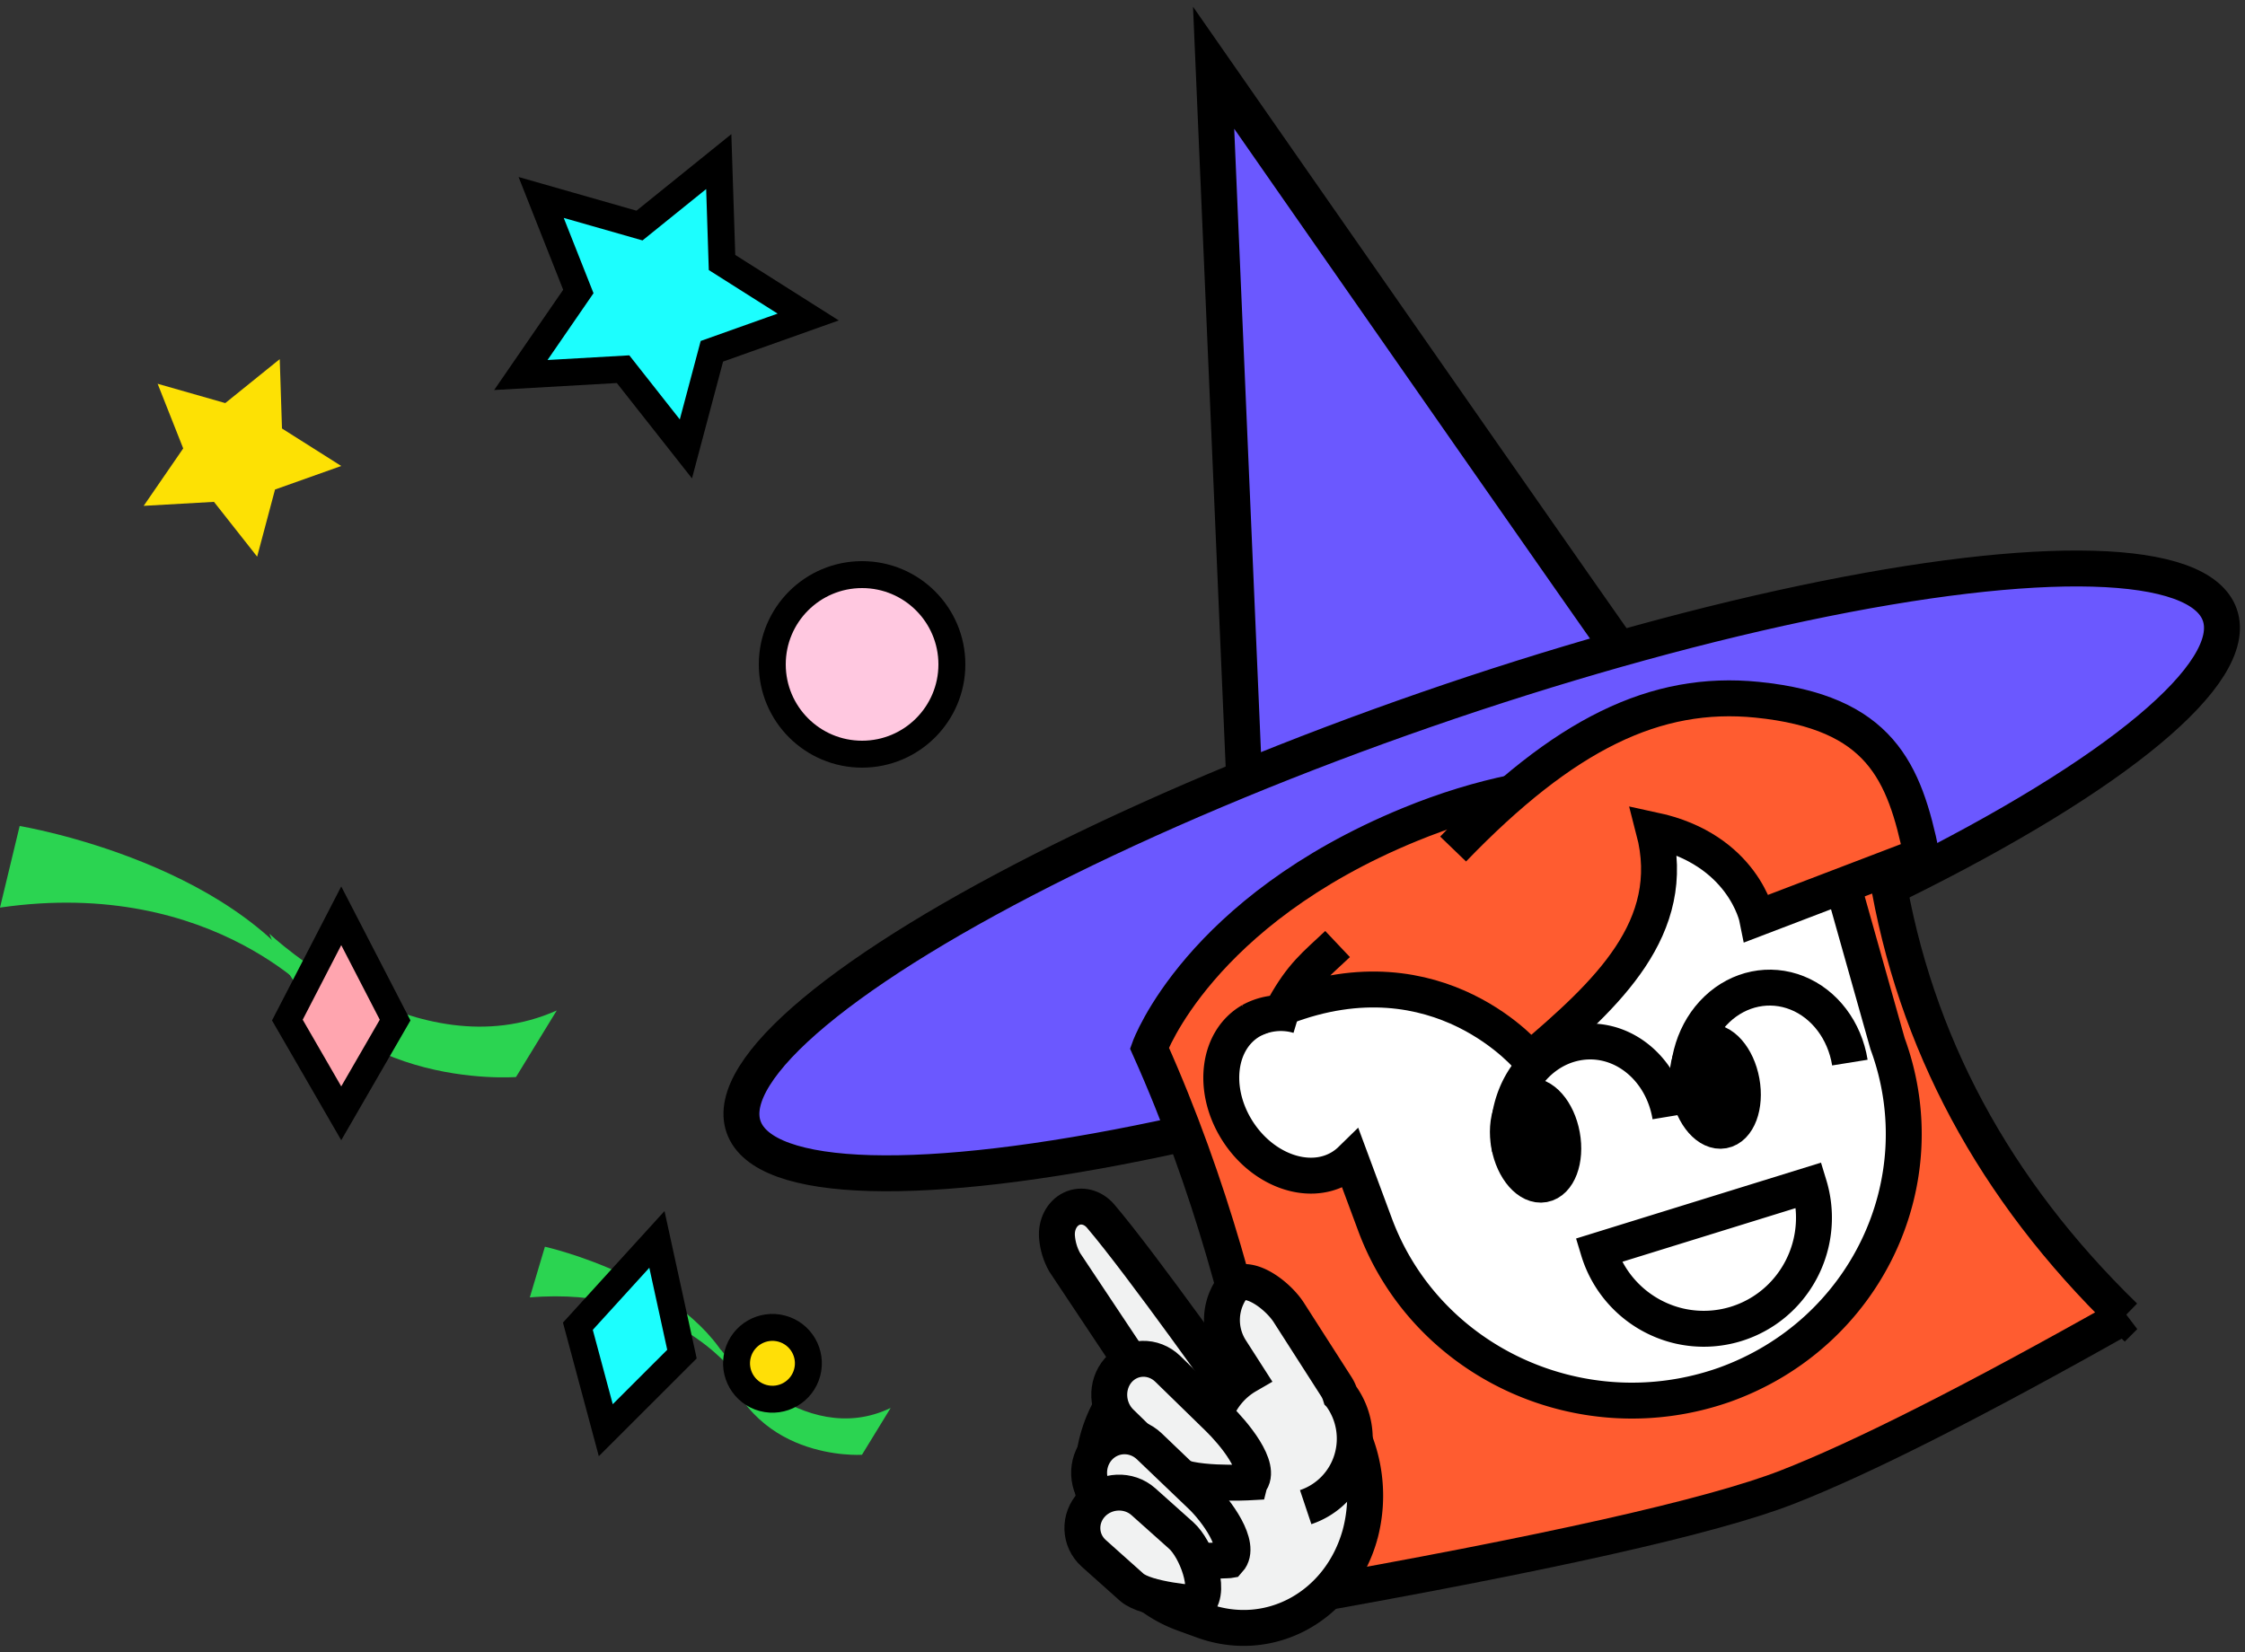 <svg width="125" height="92" viewBox="0 0 125 92" xmlns="http://www.w3.org/2000/svg"><rect x="0" y="0" width="125" height="92" fill="#333333" stroke="none"/><title>witch</title><g transform="translate(0 3)" fill-rule="nonzero" fill="none"><circle stroke="#000" stroke-width="1.5" fill="#FFC8E0" cx="48" cy="34" r="5"/><g transform="rotate(15 -229.458 149.138)"><path d="M0 4.952l.082-2.945S8.402 1.66 12 6c0 0-4.688-3.681-12-1.048z" fill="#2BD451"/><path d="M11 5s5.84 4.272 10 .697l-.868 2.933S14.045 10.712 11 5z" fill="#2BD451"/><path stroke="#000" stroke-width="1.5" fill="#1CFEFE" d="M3 5.809L6 0l3 5.809L6 11z"/><circle stroke="#000" stroke-width="1.5" fill="#FFDF07" cx="14" cy="5" r="2"/></g><path stroke="#000" stroke-width="1.5" fill="#1CFEFE" d="M40.202 11.618L45 14.655l-5.363 1.908L38.19 22l-3.498-4.44-5.692.325 3.202-4.652-2.071-5.237 5.476 1.565L40.02 6z"/><path fill="#FDE104" d="M15.701 20.863L19 22.95l-3.687 1.312L14.318 28l-2.405-3.052L8 25.171l2.201-3.199-1.424-3.6 3.766 1.076L15.576 17z"/><path d="M97 42.827C96.214 41.928 67.573.773 67.573.773L69.73 51" stroke="#000" stroke-width="2" fill="#6B58FF"/><ellipse stroke="#000" stroke-width="2" fill="#6B58FF" transform="rotate(-19.123 82.5 45.5)" cx="82.5" cy="45.5" rx="43.5" ry="9.5"/><path d="M118.295 70.311c-8.364 4.72-14.63 7.891-18.8 9.516-4.17 1.624-13.4 3.695-27.69 6.213 0 0-.908-15.285-7.805-30.676 0 0 2.734-7.614 14.493-12.443 16.12-6.62 26.567 2.738 26.567 2.738 1.546 9.359 5.958 17.576 13.235 24.652z" stroke="#000" stroke-width="2" fill="#FF5C30"/><path d="M101.173 41.195l3.925 13.926c2.832 7.698-1.227 16.185-9.086 18.998-7.875 2.768-16.559-1.2-19.437-8.881l-1.354-3.647c-.18.176-.382.329-.601.456-1.825 1.057-4.417.078-5.79-2.186-1.372-2.264-1.005-4.956.82-6.013a3.442 3.442 0 0 1 2.66-.284" stroke="#000" stroke-width="2" fill="#FFF"/><path d="M74.475 49.573c-1.277 1.207-1.96 1.694-2.977 3.51C80.147 49.751 85.2 56 85.2 56c4.262-3.63 8.304-7.32 6.885-12.769 4.994 1.075 5.754 4.906 5.754 4.906l9.159-3.5c-.964-4.654-2.296-7.975-9.159-8.668-5.654-.57-10.75 1.897-16.93 8.313" stroke="#000" stroke-width="2" fill="#FF5C30"/><path d="M84.072 61c-.442-2.765 1.19-5.411 3.651-5.916 2.46-.505 4.82 1.322 5.277 4.084M100.729 63a6.218 6.218 0 0 1-1.371 6.027 6.106 6.106 0 0 1-5.864 1.817A6.155 6.155 0 0 1 89 66.634L100.729 63z" stroke="#000" stroke-width="2" fill="#FFF"/><ellipse stroke="#000" stroke-width="2" fill="#000" transform="rotate(-10.351 85.5 60.5)" cx="85.5" cy="60.5" rx="1.5" ry="2.5"/><path d="M103 56.176c-.287-1.787-1.407-3.267-2.935-3.879-1.528-.612-3.233-.264-4.469.913-1.236 1.178-1.816 3.004-1.52 4.79" stroke="#000" stroke-width="2" fill="#FFF"/><ellipse stroke="#000" stroke-width="2" fill="#000" transform="rotate(-10.351 95.5 57.5)" cx="95.5" cy="57.5" rx="1.5" ry="2.5"/><path d="M0 47.544L1.095 43S13.928 45.117 18 53c0 0-5.956-7.208-18-5.456z" fill="#2BD451"/><path d="M15 49s8.206 7.76 16 4.273l-2.27 3.707S18.255 57.794 15 49z" fill="#2BD451"/><path stroke="#000" stroke-width="1.5" fill="#FFA5AF" d="M16 53.808L19 48l3 5.808L19 59z"/><g fill="#F1F2F2" stroke="#000" stroke-width="2"><path d="M69.857 72.337c-3.72-1.343-7.622.8-8.735 4.798-1.091 4.005 1.027 8.344 4.74 9.712l1.129.411c3.72 1.344 7.622-.799 8.735-4.797a8.354 8.354 0 0 0-.804-6.292"/><path d="M68.94 75.007s-5.36-7.586-7.655-10.279c-.43-.506-1.076-.671-1.619-.414-.542.258-.867.884-.814 1.569.039.496.185.98.426 1.409l7.234 10.868"/><path d="M67.636 78.373a4.032 4.032 0 0 1 1.805-4.766l-.911-1.421a3.08 3.08 0 0 1 .22-3.643c.89-.575 2.436.654 3.01 1.55l2.645 4.128c.093.145.166.302.218.467a4.057 4.057 0 0 1 .63 3.625 3.998 3.998 0 0 1-2.554 2.62"/><path d="M69.593 79.55s-3.565.198-4.36-.578L62.4 76.209c-.795-.78-.856-2.076-.136-2.9.725-.818 1.956-.853 2.756-.078l2.832 2.763c.795.776 2.462 2.736 1.741 3.555z"/><path d="M68.42 83.888s-3.42.22-4.234-.558l-2.896-2.773c-.814-.783-.87-2.088-.128-2.921.748-.828 2.012-.869 2.83-.09l2.897 2.772c.813.778 2.275 2.742 1.532 3.57z"/><path d="M66.706 86.297s-2.891-.186-3.698-.908l-2.111-1.886c-.807-.725-.846-1.954-.086-2.749.764-.79 2.037-.847 2.85-.126l2.11 1.886c.807.721 1.695 2.992.935 3.783z"/></g></g></svg>